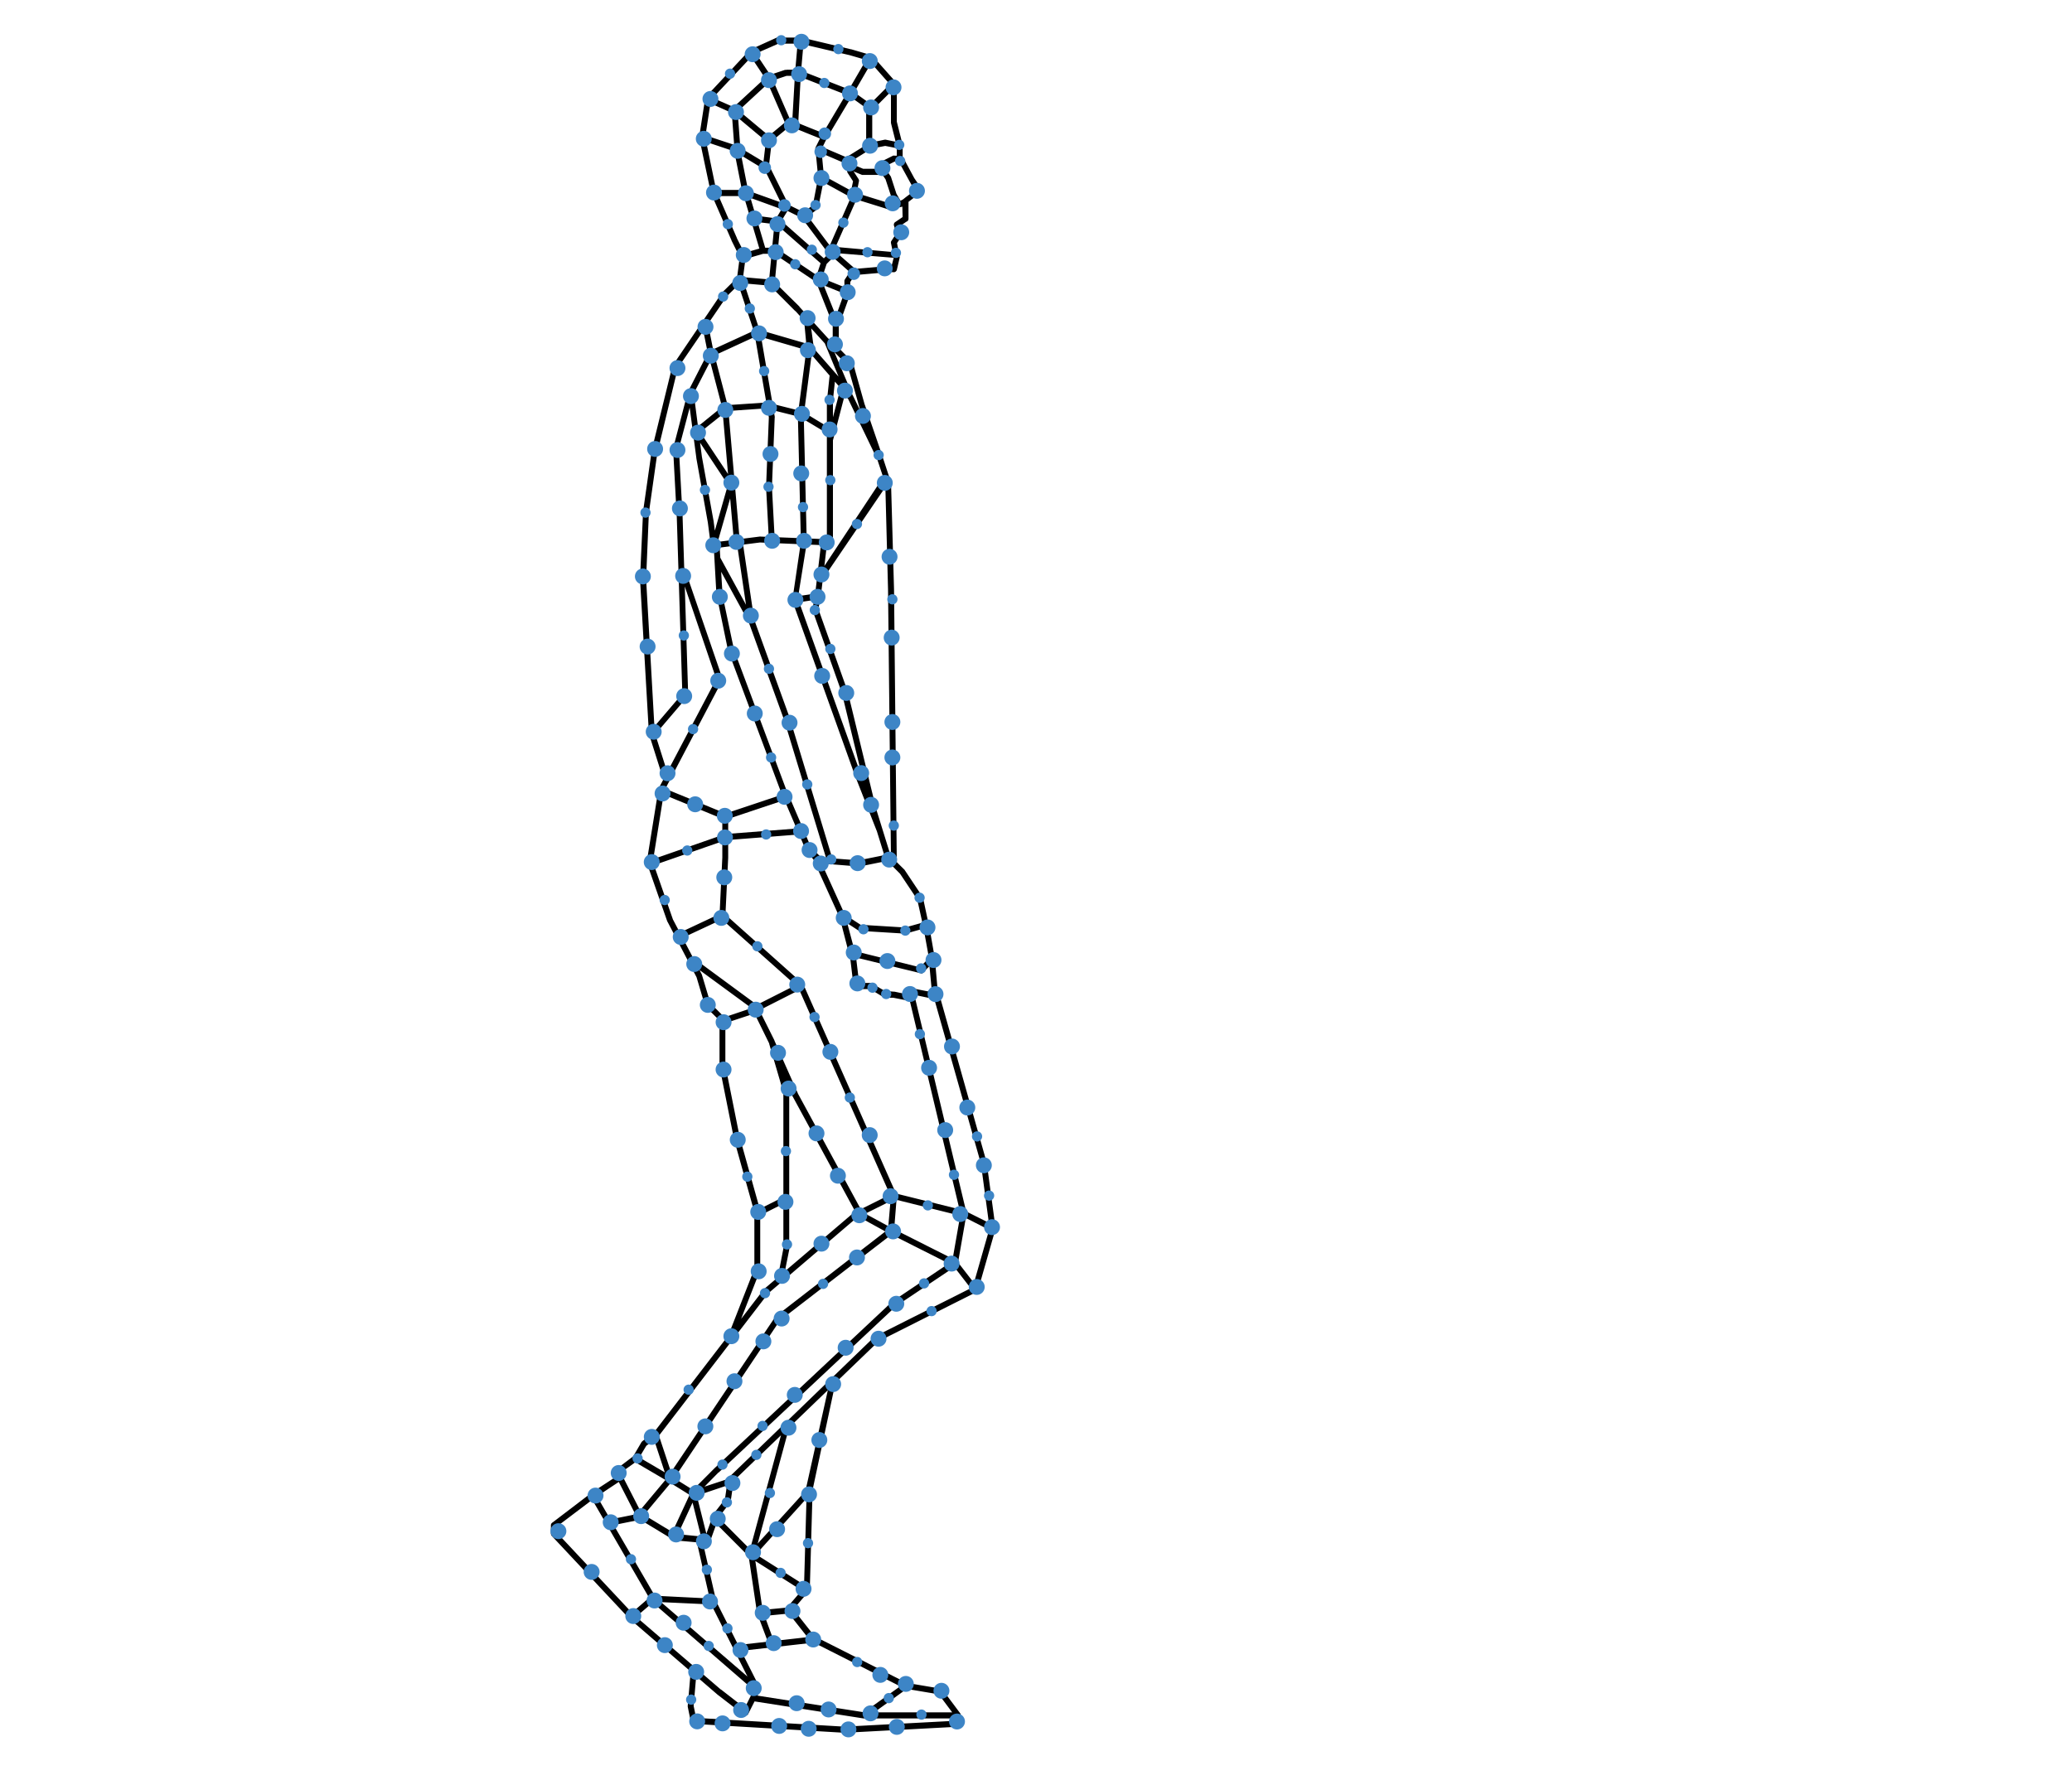 <svg xmlns="http://www.w3.org/2000/svg" width="267" height="230" viewBox="-30 0 600 920" >
	

 
	 <g  transform="scale(5.85) ">
          	 
       <path d="M14.237 40.065l-.061-.538.512-.06-.006.718zm.205-.578l-.266.04a.269.269 0 0 1 .225-.3c.144 0 .267.1.287.24zm.246 0l.328 6.066-.512.04-.328-6.086zm.082 6.086l.246-.02c.02.14-.102.259-.225.279a.285.285 0 0 1-.287-.24zm.246 0l.492 15.663h-.512l-.492-15.663zm.246 15.663h.246c.02.14-.103.26-.246.26a.268.268 0 0 1-.266-.26zm-.266 0v-.459l.464-.147.048.606z

M12.066 64.561l2.947-3.456.371.352-2.947 3.456zM35.744 85.4l1.03-1.014.371.372-1.03 1.035z

M30.148 83.806l6.186 1.531-.22.456-6.14-1.49zM33.137 42.552l-5.821 8.558-.433-.29 6.017-9.084zM16.435 37.887l3.07 4.615-.432.31-3.07-4.635zm2.865 4.78l.206-.165a.286.286 0 0 1-.062.372c-.124.083-.289.062-.371-.062zm.247.062L18 48.13l-.494-.144 1.545-5.401zM27.295 22.926l.783-.766.35.373-.762.765zM39.72 107.19l-6.14-1.531.103-.518 6.162 1.532zm-6.099-1.8l-.04.269a.297.297 0 0 1-.207-.332c.041-.144.185-.227.31-.186zm-.226.124l-8.202-18.521.474-.228 8.202 18.521zM25.44 86.889l-.247.104c-.041-.124 0-.29.144-.352.124-.062.289 0 .33.124zm.103.228l-4.08 2.07-.226-.476 4.08-2.07zM33.498 108.245l5.625 2.835-.226.476-5.626-2.835z

M39.886 106.693l2.555 1.283-.227.497-2.555-1.304zM20.907 137.216l-3.338-3.352.37-.373 3.318 3.332zM22.095 141.991l1.017 2.774-.478.19-1.038-2.752z

M21.587 142.203l-.763-5.132.516-.082.762 5.132zm-.495-5.173l-.268.041c-.02-.165.083-.29.227-.31.144-.02.268.083.289.228zm-.247-.083l3.07-11.32.495.146-3.07 11.319zM34.796 148.805l-3.586 2.586-.288-.455 3.585-2.566z

M39.268 151.433h-8.264v-.538h8.264zm-8.264-.27v.27c-.144 0-.247-.124-.247-.27 0-.144.103-.268.247-.268zm-.041.27l-9.788-1.532.062-.538 9.808 1.532zM14.045 130.118l2.06 1.283-.267.456-2.061-1.283z

M16.744 135.809l-1.03-4.118.494-.124 1.03 4.097zm-.783-4.18l-.247.062a.266.266 0 0 1 .185-.331.248.248 0 0 1 .31.207zm-.082-.27l3.07-1.013.165.497-3.07 1.034zM30.675 106.714l2.823 1.531-.248.476-2.823-1.552zm2.699 1.759l.124-.228c.123.062.164.228.103.352a.254.254 0 0 1-.35.124zm.165.227l-9.994 7.698-.31-.413 9.974-7.72zm-10.093 7.414l.099.284c-.103.104-.268.083-.371-.04-.083-.125-.062-.29.061-.373zm.16.222l-9.479 14.155-.433-.31 9.48-14.134zm-9.685 14.01l.206.145a.242.242 0 0 1-.35.062.27.27 0 0 1-.083-.373zm.186.165l-2.803 3.353-.391-.352 2.802-3.352zm-3.009 3.167l.206.186a.282.282 0 0 1-.37.02c-.104-.103-.125-.268-.021-.372zm.041.269l-2.555.517-.103-.538 2.576-.517zM10.418 142.224l1.793-1.552.33.414-1.793 1.531zm1.958-1.345l-.165-.207a.264.264 0 1 1 .33.414zm.02-.269l5.379.269-.021.517-5.378-.248z


M7.348 131.65l5.337 9.167-.454.269-5.316-9.167zm5.11 9.291l.227-.124c.082.124.04.29-.083.352a.268.268 0 0 1-.37-.083zm.165-.186l9.15 7.884-.351.414-9.129-7.905zM30.448 106.693l3.07-1.531.227.476-3.07 1.531zm3.173-1.303l-.103-.228a.254.254 0 0 1 .35.124c.062.124 0 .29-.123.352zm.268.02l-.247 3.084-.536-.042.268-3.083zM13.942 135.374l1.793-3.87.473.228-1.792 3.87zm2.02-3.745l-.227-.124a.265.265 0 0 1 .35-.124c.123.062.185.227.123.351zm-.186-.186l2.06-2.07.35.373-2.04 2.07zm2.246-1.883l-.186-.187a.26.26 0 0 1 .371 0 .285.285 0 0 1-.02.373zm-.186-.187l15.62-14.65.35.392-15.62 14.652zm15.785-14.464l-.165-.187a.26.26 0 0 1 .371 0c.083.124.083.29-.02.393zm-.123-.228l5.357-3.6.289.455-5.378 3.6zM39 111.308l-.145-.228a.268.268 0 0 1 .371.083.27.27 0 0 1-.082.373zm.206-.166l1.793 2.318-.392.331-1.793-2.318zM10.974 128.297l3.07 1.8-.267.477-3.07-1.8zm2.947 2.049l.124-.248a.298.298 0 0 1 .103.372c-.083.124-.227.166-.371.104zm-.247.083l-1.278-3.87.495-.165 1.277 3.848zM25.811 140.34l-4.863-3.082.268-.456 4.863 3.084zm-4.719-3.31l-.144.228a.27.27 0 0 1-.082-.373c.082-.124.226-.165.35-.083zm-.206-.186l5.131-5.65.371.352-5.11 5.65zM19.773 144.976l6.76-.765.061.538-6.759.765zM21.834 141.893l2.555-.248.042.538-2.556.248z


M16.25 147.273l-.268 3.104-.515-.041.268-3.104zm-.515 3.084l.247.02c0 .145-.124.249-.268.249a.29.29 0 0 1-.247-.29zm.247-.062l.268 1.303-.515.104-.268-1.304zm0 1.345l.268-.042a.274.274 0 0 1-.206.31c-.145.021-.289-.061-.31-.206zm.02-.27l13.292.787-.02.538-13.292-.786zm13.248 1.023l.044-.236c.144 0 .268.124.247.269a.26.26 0 0 1-.268.27zm.023-.236L39 151.64l.02.538-9.726.517zm9.727-.248v-.27c.144 0 .268.104.268.249a.29.29 0 0 1-.248.29zm-.248-.083l.268-.786.495.165-.268.786zm.516-.704l-.248-.082c.041-.145.186-.207.33-.166.124.041.206.207.165.331zm-.206.166l-1.546-2.07.412-.31 1.546 2.07zm-1.115-2.055l-.431-.014c-.082-.125-.062-.29.062-.373a.242.242 0 0 1 .35.062zm-.266.089l-3.07-.517.082-.518 3.07.518zm-3.03-.786l-.04.269c-.145-.021-.227-.166-.207-.31.021-.146.165-.228.289-.208zm-.102.248l-8.181-4.139.226-.476 8.181 4.139zm-8.078-4.387l-.103.248a.256.256 0 0 1-.124-.352.254.254 0 0 1 .35-.124zm-.206.186l-2.04-2.586.412-.352 2.04 2.586zm-1.834-2.752l-.206.166c-.083-.125-.062-.29.04-.373.104-.103.269-.083.372.02zm-.206-.186l1.545-1.8.392.351-1.546 1.8zm1.73-1.635l-.185-.166c.082-.124.247-.124.371-.041.103.103.103.269.02.393zm-.247 0l.248-8.795.515.02-.248 8.775zm.515-8.795h-.267c0-.145.28-.628.425-.628.144.02.11.504.09.649zm-.402.25l2.195-9.872.495.124-2.04 9.56zM8.915 129.66l1.77-1.342.31.435-1.793 1.283zm1.936-1.135l-.165-.207c.123-.083.288-.062.37.062.083.124.063.29-.061.373zm-.227-.124l.762-1.304.454.27-.783 1.303zm.99-1.16l-.228-.144c.083-.124.248-.165.35-.083.124.062.166.228.104.352zm-.166-.227l1.03-.765.31.434-1.03.766zm1.085-.448l-.054-.317c.123-.083.288-.062.37.062.083.103.062.269-.061.372zm-.096-.276l9.727-12.664.412.33-9.726 12.665zm9.933-12.499l-.206-.165c.082-.125.247-.145.37-.042.104.083.124.248.042.373zm-.165-.207l8.181-6.974.33.394-8.181 6.994zm8.346-6.767l-.165-.207c.124-.103.288-.082.37.021.083.124.083.29-.04.373zm-.227.125l-5.626-10.347.454-.27 5.626 10.348zM24.925 96.47l-.227.124a.298.298 0 0 1 .104-.373c.123-.062.288-.02.35.104zm-.227.103l-2.06-4.656.474-.207 2.06 4.635zm-1.813-4.76l-.247.104c-.062-.124 0-.29.123-.352.145-.062.289 0 .35.145zm-.247.125l-1.525-3.104.453-.249 1.546 3.104zM21.34 88.71l-.227.124c-.062-.145-.02-.29.103-.373a.265.265 0 0 1 .35.124zm-.145.206L15.55 84.78l.31-.435 5.625 4.139z


M9.375 129.399l2.069 4.036-.46.26-2.069-4.036zm1.84 4.166l.229-.13c.063.13.02.304-.104.369-.126.086-.293.021-.356-.109zm.125-.239l3.113 1.888-.25.477-3.114-1.887zm2.988 2.127l.125-.239c.126.065.188.239.105.369a.233.233 0 0 1-.356.108zm.02-.282l2.864.282-.042.542-2.863-.26zm2.843.564l.02-.282c.147 0 .251.152.23.303 0 .152-.125.26-.271.24zm-.251-.109l.773-2.148.502.195-.774 2.149zm.98-1.973l-.207-.175a.285.285 0 0 1 .355-.173.315.315 0 0 1 .147.368zm-.165-.262l1.045-1.345.418.347-1.045 1.346zm1.254-1.171l-.21-.174c.084-.13.252-.13.377-.043.104.087.125.282.042.39zm-.272-.044l.272-1.887.522.086-.272 1.888z

M16.724 135.602L18 141.19l-.494.125-1.278-5.588zm1.03 5.65l.247-.063a.266.266 0 0 1-.185.331c-.144.021-.289-.062-.31-.206zm.227-.125l3.853 7.636-.474.228-3.833-7.615zm3.626 7.74l.227-.104c.062.124 0 .29-.123.352a.254.254 0 0 1-.35-.124zm.227.124l-1.03 2.028-.454-.228 1.01-2.028zm-1.235 1.814l.205.214a.254.254 0 0 1-.35.124c-.124-.062-.186-.228-.104-.352zm-.187.317l-2.308-1.78.33-.434 2.287 1.78zm-2.143-1.986l-.165.207c-.103-.083-.123-.249-.04-.373.082-.124.246-.145.37-.062zm-.165.207l-7.686-6.622.33-.393 7.686 6.6zm-7.521-6.809l-.165.187c-.103-.083-.124-.249-.02-.373a.236.236 0 0 1 .35-.02zm-.186.187l-6.903-7.367.371-.373 6.903 7.367zm-6.718-7.553l-.185.186a.289.289 0 0 1 0-.393.282.282 0 0 1 .371.02zm-.267 0v-.766h.515v.766zm.267-.766h-.267c0-.145.123-.27.267-.27.145 0 .248.125.248.27zm-.164-.207l3.338-2.545.31.434-3.34 2.525zm3.482-2.338l-.144-.207a.242.242 0 0 1 .35.062c.103.103.062.269-.04.372zm-.144-.228l2.308-1.51.288.434-2.308 1.531zM38.752 111.266l.763-4.366.515.083-.762 4.366zm1.03-4.324l-.267-.042c.041-.145.165-.248.309-.227.144.02.227.165.206.31zm-.267.062L34.92 87.717l.494-.124 4.616 19.286zM21.484 106.693l2.555-1.283.227.476-2.555 1.283zM18.455 89.724l3.07-1.034.144.517-3.07 1.014z


M23.4 112.59l.495-2.565.515.103-.515 2.566zm.763-2.503l-.268-.062a.273.273 0 0 1 .309-.207.274.274 0 0 1 .206.31zm-.268 0v-4.615h.515v4.615zm0-4.615v-9.229h.515v9.23zm.268-9.229h-.268c0-.145.123-.269.268-.269.144 0 .247.124.247.269zm-.248.083l-1.277-4.367.494-.144 1.278 4.345zM37.475 87.076l4.348 15.416-.495.145-4.368-15.416zm4.1 15.5l.248-.084a.266.266 0 0 1-.186.331c-.144.042-.288-.04-.309-.186zm.248-.042l.762 5.65-.515.082-.762-5.67zm.515 5.69l.247-.04c.02.144-.062.289-.206.31a.276.276 0 0 1-.309-.228zm.247.083l-1.545 5.401-.495-.165 1.546-5.401zm-1.793 5.319l.248.082c-.02.125-.165.207-.31.166a.266.266 0 0 1-.185-.331zm.124.227L32.2 118.24l-.226-.476 8.716-4.387zm-8.82 4.139l.103.248c-.123.062-.267 0-.33-.124-.061-.145-.02-.29.104-.352zm.186.207L19.217 130.78l-.35-.373 13.044-12.602zM19.032 71.97v3.6h-.516v-3.6zm-.248 3.6h.248c0 .145-.103.27-.248.27a.273.273 0 0 1-.268-.27zm.248.02l-.248 5.133-.515-.02.247-5.154zm-.516 5.133h.268c0 .145-.123.269-.268.248-.144 0-.267-.124-.247-.269zm.186-.207l6.903 6.166-.33.394-6.923-6.167z



M14.58 82.275l3.833-1.8.227.475-3.853 1.8zM12.046 75.84l6.656-2.319.165.497-6.656 2.318zm6.738-2.07l-.082-.249c.124-.04.288.021.33.166a.271.271 0 0 1-.165.331zm-.02-.27l6.656-.517.041.538-6.656.518zM13.241 69.403l5.646 2.318-.206.497-5.625-2.318zm5.543 2.566l.103-.248a.296.296 0 0 1 .145.352c-.062.124-.206.207-.35.145zm-.082-.248l5.378-1.8.165.496-5.378 1.8z


M19.052 117.66l2.308-5.897.474.207-2.308 5.898zm2.555-5.793l-.247-.104c.041-.124.206-.207.33-.145.144.062.206.207.144.352zm-.267 0v-5.132h.515v5.132zm.267-5.132h-.267c0-.145.123-.27.267-.27.124 0 .248.125.248.27zm-.267.082l-1.793-6.415.515-.144 1.793 6.415zm-1.525-6.477l-.268.062c-.041-.124.041-.29.185-.33.144-.021.289.04.33.186zm-.268.042l-1.278-6.395.515-.103 1.278 6.394zm-1.075-6.187l-.203-.208c-.02-.144.062-.29.206-.31.144-.041.268.062.31.207zm-.203-.27v-4.097h.515v4.097zm.247-4.097h-.247c0-.145.103-.269.247-.269.145 0 .268.124.268.269zm-.164.186l-1.299-1.283.371-.372 1.278 1.283zm-1.113-1.469l-.186.186c-.103-.083-.103-.269 0-.372a.26.26 0 0 1 .371 0zm-.247.083l-.763-2.566.495-.145.762 2.545zm-.5-2.538l-.263-.028a.271.271 0 0 1 .165-.331.264.264 0 0 1 .33.186zm-.242.034l-2.556-4.884.454-.248 2.555 4.863zm-2.329-5.008l-.227.124c-.082-.124-.02-.29.103-.352.124-.082.289-.02.35.104zm-.247.103l-1.793-5.132.495-.186 1.792 5.132zm-1.546-5.214l-.247.082a.286.286 0 0 1 .165-.351c.124-.042.268.041.33.165zm-.268-.062l1.03-6.395.516.083-1.03 6.415zm1.278-6.353l-.247-.042c.02-.145.165-.248.288-.227.145.02.248.165.227.31zm-.227-.124l5.131-9.747.454.269-5.11 9.726zm5.585-9.478l-.454-.27c.062-.123.227-.165.35-.103.124.063.166.228.104.373zm-.474-.041L14.704 50.2l.407-.345 3.405 9.905zM20.866 54.877l-3.03-5.546.454-.27 3.029 5.547zM24.678 52.931l.762-5.173.516.083-.825 5.132z


M26.883 52.828l-1.917.29-.082-.538 1.937-.29zm-1.958.02l.041.27c-.144.02-.268-.083-.288-.228-.02-.145.062-.29.206-.31zm.247-.103L30.675 68.1l-.495.186-5.502-15.355zm5.255 15.438l.248-.083c.04.145-.021.29-.165.33-.124.063-.289-.02-.33-.144zm.248-.083l1.916 4.904-.474.207-1.937-4.925zM20.31 47.758l1.03 6.953-.516.083-1.03-6.953zm.782 6.994l.248-.041a.258.258 0 0 1-.206.29c-.145.02-.289-.062-.31-.207zm.248-.103l3.07 8.484-.495.187-3.07-8.485z


M27.748 75.901L23.87 63.148l.54-.015 3.833 12.623z


M33.168 75.84l-2.555.516-.103-.538 2.555-.517zm-2.505.225l-.05.291a.274.274 0 1 1-.103-.538zm-.133.291l-3.317-.269.04-.517 3.318.248zM29.335 80.64l.969 3.647-.516.181-.948-3.67z


M30.056 86.124l-.268-1.718.516.083zm0-1.676l-.268-.042a.276.276 0 0 1 .31-.227c.123.02.226.165.206.31zm.248-.042l.247 2.049-.515.083-.248-2.07zM27.316 76.19l2.02 4.45-.475.228-2.02-4.45zm1.792 4.574l.227-.124c.062.145 0 .29-.124.352a.254.254 0 0 1-.35-.124zm.124-.227l1.525.993-.268.455-1.525-.993zm1.38 1.22l.145-.227a.27.27 0 0 1 .082.372c-.082.125-.226.145-.35.083zm.021-.269l4.06.249-.041.538-4.04-.248zm4.04.518l.02-.27c.144 0 .247.125.247.27-.02.165-.144.269-.288.269zm-.063-.27l1.773-.496.123.517-1.772.497z


M26.244 74.598l1.175 1.138-.35.393-1.175-1.159zm.99 1.324l.185-.186a.263.263 0 0 1 0 .372.236.236 0 0 1-.35.02zm.246.103l-.325 1.09-.652-1.463.503.187zM32.609 40.173l.752 2.287-.468.206-.752-2.264zm.528 2.379l.224-.091c.06.137 0 .32-.143.365-.122.069-.284 0-.325-.16zm.244 0l.264 9.376-.528.023-.244-9.376zm0 9.376h.264c0 .16-.122.298-.264.298-.142 0-.244-.115-.264-.275zm.264 0l.244 24.15-.508.023-.264-24.15zm-.054 24.035l.298.116c0 .16-.013.186-.155.186-.514-.036-.136-.248-.143-.302zM29.52 33.976l-1.277 4.904-.495-.144 1.278-4.884z


M14.176 39.527l1.287-4.935.494.13-1.275 4.829zm1.534-4.87l-.247-.065a.236.236 0 0 1 .309-.194c.144.043.226.194.185.324zm-.226-.13l1.788-3.492.453.28-1.789 3.471zm2.014-3.362l-.226-.13c.062-.129.226-.172.35-.107.123.086.164.237.103.388zm-.102-.237l4.09-1.876.185.496-4.07 1.875zm4.193-1.617l-.103-.259c.124-.065.268 0 .33.13.061.15 0 .323-.145.366zm.062-.28l4.584 1.336-.123.539-4.605-1.337zm4.522 1.616l.062-.28a.279.279 0 0 1 .185.345.236.236 0 0 1-.308.194zm.185-.194l2.816 3.212-.37.388-2.816-3.233zm2.631 3.406l.185-.194c.103.108.083.28-.02.388-.103.108-.267.108-.35 0zm.206-.172l.76 1.078-.41.323-.761-1.056zm.555 1.229l.206-.151c.082.108.061.28-.042.388-.123.086-.287.064-.37-.065zm-.226.129l-1.982-4.794.4-.272 2.11 4.975zM25.564 36.252l2.555 1.552-.247.456-2.555-1.532z


M22.432 35.466l3.07.766-.123.517-3.07-.766z


M18.764 35.714l3.668-.248-.041.517-3.586.249z


M16.064 37.825l2.555-2.07.33.435-2.576 2.049zM25.44 47.8l-.268-11.217.516-.02.268 11.236zm0-11.217h-.268c0-.144.124-.269.268-.269.145 0 .248.104.248.249zm-.268-.04l.784-6.002.515.062-.783 6.001zM21.855 29.237l1.277 7.47-.515.083-1.277-7.45zm1.03 7.512l.247-.041a.274.274 0 0 1-.206.31.277.277 0 0 1-.309-.228zm.247 0l-.247 6.187-.515-.02.247-6.188zm-.515 6.167l.268.02c0 .145-.124.249-.268.249-.144 0-.268-.125-.247-.27zm.268-.021l.247 4.635-.515.021-.247-4.615z


M19.547 47.82l-1.03-11.816.515-.062 1.03 11.837zm-.763-11.837l-.268.02c0-.144.103-.289.248-.289a.229.229 0 0 1 .268.228zm-.247.062l-1.278-4.883.495-.145 1.278 4.884z


M15.961 34.39l.763 5.918-.495.062-.766-5.778zm.47 5.758l.293.16c.02.145-.062.29-.206.31-.145 0-.289-.103-.289-.248zm.293.14l1.03 5.67-.515.082-1.01-5.649zm.783 5.711l.247-.041c.02.144-.062.29-.206.31-.144.02-.268-.083-.31-.228zm.247-.02l.268 2.048-.515.062-.268-2.049zm0 1.957l.268.091c0 .145-.083.27-.227.29-.144.02-.268-.083-.288-.228zm-.02-.137l4.08-.517.061.517-4.08.518zm4.043-.248l.037-.269c.144-.02.288.083.288.228.02.145-.082.29-.227.29zm.078-.269l6.161.248-.02.538-6.306-.27zm6.14.517l.021-.269a.29.29 0 0 1 .247.29c-.02.145-.123.248-.267.248zm-.267 0v-8.215h.535V47.8zm0-8.215v-4.387h.535v4.387zm.268-4.387h-.268c0-.145.123-.269.268-.269.144 0 .267.124.267.27zm-.248-.02l.248-2.318.515.062-.248 2.317zM26.223 28.037l.384 2.824-.672-.32-.227-2.442zM17.239 31.141l-.515-2.566.515-.103.515 2.566zM20.31 24.581l1.524 4.615-.474.186-1.545-4.635z


M28.325 30.769l-.783-.518.289-.434.762.517zm-.638-.725l-.145.207c-.103-.083-.144-.227-.062-.352.062-.124.227-.165.35-.082zm-.186.166l-2.555-2.814.37-.352 2.556 2.814zm-2.37-2.98l-.185.166a.263.263 0 0 1 0-.373c.103-.103.268-.083.37.02zm-.185.186L22.638 25.1l.35-.373 2.329 2.297zm-2.123-2.504l-.185.187a.263.263 0 0 1 0-.373.236.236 0 0 1 .35 0zm-.02.27l-2.823-.249.04-.538 2.824.248zM20 24.663l-.02.269a.29.29 0 0 1-.248-.29c.02-.145.145-.269.289-.248zm.186.186l-1.299 1.283-.35-.393 1.278-1.262zm-1.463 1.097l.164.186a.26.26 0 0 1-.37 0 .314.314 0 0 1 .02-.393zm.206.145l-4.37 6.394-.411-.29 4.348-6.415zm-4.575 6.25l.206.144a.242.242 0 0 1-.35.062.244.244 0 0 1-.062-.352zm.247.061l-1.793 7.43-.515-.146 1.814-7.408zm-1.973 7.075l.18.354c-.04.145-.185.228-.309.187a.297.297 0 0 1-.206-.332zm.18.313l-.762 5.38-.515-.083.762-5.36zm-1.03 5.339l.268.041c-.02.145-.165.249-.289.228a.277.277 0 0 1-.226-.31zm.268.02l-.247 5.877-.536-.02.268-5.877zm-.47 5.54l.223.337c-.021.145-.145.27-.289.27a.29.29 0 0 1-.247-.29zm.223.317l.762 13.554-.515.041-.783-13.575zm.494 13.575l.268-.021c0 .166-.103.29-.247.29-.144 0-.268-.104-.268-.249zm.247-.083l1.299 4.097-.495.166-1.298-4.098z


M23.4 22.119l-.268 2.814-.515-.041.268-2.835zM32.488 14.255l1.03-.517.227.476-1.03.517zm1.133-.29l-.103-.227a.254.254 0 0 1 .35.124c.062.124 0 .29-.123.352zm0-.248h.515v.517h-.515zM27.357 15.435l2.802 1.531-.226.476-2.823-1.552z


M29.83 14.42l1.154.477-.206.496-1.154-.476zm1.05.725l.104-.248a.296.296 0 0 1 .144.351c-.062.145-.206.207-.35.145zm0-.27h1.443v.539h-1.442zm1.443.27v-.27c.144 0 .247.125.247.27 0 .145-.103.269-.247.269zm-.165-.207l.289-.228.33.414-.29.228zm.454-.02l-.165-.208c.103-.103.268-.082.37.042.083.103.062.269-.04.372zm-.268 0l.144-.663.37.186v.476z


M30.015 15l.495.766-.412.31-.557-.869zm.289.91l.206-.144c.082.124.061.29-.062.372-.124.083-.289.062-.35-.062zm.247.063l-.247 1.283-.516-.104.268-1.283zm-.495 1.241l.248.042c-.042.145-.165.248-.31.207-.144-.021-.226-.166-.206-.31zm.062-.269l3.338 1.035-.164.517-3.318-1.034zm3.256 1.283l.082-.248a.271.271 0 0 1 .165.331.264.264 0 0 1-.33.186zm-.185-.186l.515-.517.37.393-.515.497zm.473-.207l.042-.31c.103-.104.309-.021.412.082.103.104.062.207-.041.31zm0 0l-.267-.517.474-.228.459.792-.11-.048zm-.04-.62l-.227.103c-.062-.124 0-.29.123-.352a.254.254 0 0 1 .35.124zm-.227.103l-.516-1.573.495-.165.495 1.53zm-.268-1.656l-.248.083c-.061-.145.021-.29.165-.331.124-.041.268.02.33.166zm-.227.145l-.515-.766.433-.31.515.786z


M34.095 13.096l-1.277-.248.103-.538 1.277.269zm-1.148-.495l-.13.247c-.144-.041-.247-.186-.205-.331.02-.145.164-.228.309-.207zm-.026.247l-1.299.248-.082-.517 1.278-.27zm-1.34-.02l.041.268c-.123.021-.268-.062-.288-.207a.25.25 0 0 1 .206-.31zm.144.227l-2.06 1.283-.268-.455 2.06-1.283zm-2.184 1.055l.124.228c-.124.083-.268.041-.35-.083a.27.27 0 0 1 .082-.372zm.247-.062l.248 1.035-.495.124-.268-1.014zM21.38 18.994l2.04.269-.06.517-2.041-.248zm2 .517l.04-.248c.145 0 .248.145.228.29-.021.145-.145.248-.289.227zm.185-.186l4.08 3.6-.33.394-4.1-3.6z


M29.438 25.947l-2.555-1.035.185-.496 2.556 1.034zm-2.473-1.283l-.082.248c-.144-.062-.206-.207-.144-.352.04-.124.206-.206.33-.144zm-.247-.083l.515-1.552.495.166-.515 1.552z



M23.277 21.87l3.833 2.566-.268.456-3.854-2.587zm3.688 2.794l.145-.228a.27.27 0 0 1 .082.373c-.082.124-.247.165-.35.083zm.248-.104l1.545 3.85-.495.206-1.524-3.849zM33.642 22.719l-5.564-.455.041-.539 5.543.497zm-5.543-.725l-.021.27a.257.257 0 0 1-.227-.29c0-.145.145-.27.268-.249zm-.227-.103l2.102-4.8.474.227-2.102 4.78zM27.068 12.848l2.576 1.097-.206.496-2.555-1.096z



M22.102 21.829h1.03v.538h-1.03zm1.03.269v-.269a.26.26 0 0 1 .268.269.273.273 0 0 1-.268.269zm-.247-.041l.247-2.566.516.062-.248 2.566zm.495-2.546l-.248-.02c.021-.145.145-.249.289-.228.144 0 .247.145.227.29zm-.206-.124l.762-1.283.453.27-.783 1.282z


M20.66 16.759l3.585 1.283-.165.517-3.585-1.303zM19.938 12.93l2.556 1.532-.268.476-2.556-1.552z


M29.87 24.085l-2.04-1.8.33-.394 2.061 1.8zm-1.874-1.987l-.165.186c-.103-.083-.124-.248-.02-.372a.236.236 0 0 1 .35-.02zm-.206.145l-2.308-3.084.412-.31 2.308 3.083zm-2.102-3.228l-.206.144c-.083-.103-.062-.269.061-.372a.242.242 0 0 1 .35.062zm-.103.227l-1.546-.765.227-.476 1.545.765zm-1.422-1.014l-.124.249c-.124-.062-.185-.228-.124-.352a.254.254 0 0 1 .35-.124zm-.248.124l-1.772-3.6.454-.249 1.792 3.601zm-1.545-3.724l-.227.124c-.082-.124-.02-.29.103-.352.124-.062.289-.02.35.103zm-.268-.021l.268-2.318.515.062-.268 2.318zm.515-2.297l-.247-.02c0-.146.144-.249.288-.228.124 0 .227.145.227.29zm-.165-.207l1.546-1.283.33.414-1.546 1.283zm1.71-1.076l-.164-.207c.103-.083.268-.062.37.041.083.125.063.29-.04.373zm0-.269h.763v.538h-.762zm.763.269v-.269c.144 0 .268.124.268.269a.273.273 0 0 1-.268.269zm.103-.248l2.555 1.034-.185.497-2.576-1.035zm2.452 1.283l.103-.249c.124.062.207.207.145.352-.062.124-.206.207-.33.145zm.248.124l-.515 1.035-.474-.249.515-1.034zm-.73.81l.215.225c-.062.124-.227.165-.35.103a.256.256 0 0 1-.124-.352zm.235.059l.247 2.587-.515.041-.247-2.566zm0 2.607l.247-.02a.257.257 0 0 1-.226.29.29.29 0 0 1-.289-.249zm.247.062l-.515 2.566-.494-.103.494-2.587zm-.762 2.504l.247.062c-.02.145-.165.228-.309.207-.123-.041-.227-.165-.185-.31zm.144.228l-1.01.766-.309-.435 1.03-.766zM20.824 16.862l1.525 5.153-.494.145-1.525-5.132zm1.278 5.236l.247-.083c.042.145-.02.29-.165.331a.264.264 0 0 1-.33-.186zm.082.248l-1.792.518-.145-.518 1.793-.517z


M17.754 16.738h2.823v.538h-2.823zm2.823.27v-.27c.144 0 .247.124.247.27 0 .144-.103.268-.247.268zm-.268.061l-.762-3.849.515-.124.762 3.87z


M16.992 12l1.01 4.883-.495.124-1.03-4.883zm.762 4.945l.247-.062a.266.266 0 0 1-.185.331c-.144.021-.289-.062-.31-.207zm.247-.103l1.793 4.118-.474.207-1.793-4.118zm1.546 4.221l.247-.103c.041.124 0 .29-.144.352a.236.236 0 0 1-.33-.145zm.226-.124l.784 1.552-.474.228-.763-1.532zm.536 1.656l.248-.104c.061.124 0 .29-.124.352a.254.254 0 0 1-.35-.124zm.268.041l-.268 2.049-.515-.062.268-2.05zM19.712 9.537l3.07 2.566-.33.414-3.07-2.566z


M17.52 8.751L17 12.15l-.523-.083L17 8.689zm-.793 3.357l.272.041a.28.28 0 0 1-.314.231c-.125-.02-.23-.168-.209-.315zm.084-.252l3.112 1.028-.146.524-3.113-1.049zm3.05 1.3l.062-.272c.146.062.23.21.188.356-.063.126-.209.21-.334.168zm-.272.021l-.251-3.398.522-.042.25 3.398zM27.274 11.917l2.288-3.85.453.27-2.308 3.87zM22.864 6.805l1.793 4.118-.474.228-1.792-4.118z


M24.657 11.027l.268-4.635.515.02-.247 4.636zm.515-4.615l-.247-.02c0-.145.124-.27.268-.249.144 0 .247.124.247.27zm.103-.248l4.616 1.8-.185.497-4.616-1.8zm4.513 2.049l.103-.249c.124.042.186.207.145.331-.062.145-.206.207-.33.166zm-.226-.145l1.793-3.084.453.27-1.793 3.083z


M33.807 7.633l-2.04 2.049-.371-.373 2.06-2.069zM31.58 9.496l.186.186a.263.263 0 0 1-.37-.372zm-.144.207L29.644 8.42l.289-.435 1.792 1.283zM25.688 3.598l-.248 2.835-.515-.041.247-2.835zm-.516 2.814l.268.02c-.02.146-.144.25-.288.228a.23.23 0 0 1-.227-.269zm0 .27h-1.01v-.539h1.01z



M21.298 4.446l1.546 2.318-.433.31-1.545-2.317zm1.32 2.484l.226-.166a.27.27 0 0 1-.083.373.242.242 0 0 1-.35-.063zm-.083-.27l1.545-.517.165.518-1.545.517zm1.628-.248c-.237-.529.208-.07.247-.083-.026.571-.244.082-.247.083z



M22.803 7.116l-3.07 2.835-.351-.393 3.07-2.835zm-3.256 2.628l.185.207c-.123.103-.288.083-.37-.02-.104-.104-.104-.29.02-.373zm-.103.248l-2.308-1.034.206-.476 2.308 1.014zM17.239 8.73l-.103.228c-.124-.063-.186-.207-.124-.352.041-.124.206-.186.33-.124zm-.186-.186l3.854-4.118.37.372-3.853 4.097zm4.04-3.932l-.186-.186c.082-.104.247-.104.35-.02a.288.288 0 0 1 .02.392zm-.104-.248l2.288-1.035.226.497-2.308 1.014zm2.39-.787l-.102-.248c.144-.062.288 0 .35.145.062.124 0 .29-.124.352zm0-.269h2.061v.538h-2.06zm2.061.27v-.27c.145 0 .268.124.268.27a.273.273 0 0 1-.268.268zm.062-.27l4.348 1.035-.123.517-4.348-1.014zm4.286 1.304l.062-.27a.266.266 0 0 1 .186.332c-.021.145-.165.228-.31.186zm.083-.27l1.772.518-.124.518-1.792-.518zm1.71.787l.062-.269a.266.266 0 0 1 .185.331c-.04.145-.185.228-.309.187zm.186-.186l2.06 2.318-.391.351-2.04-2.317zm1.854 2.483l.206-.165a.285.285 0 0 1-.02.372c-.103.104-.268.083-.371-.02zm.268 0v3.353h-.515V7.426zm-.268 3.353h.268a.273.273 0 0 1-.268.269c-.123 0-.247-.125-.247-.27zm.268-.062l.515 2.048-.515.124-.515-2.048zm.247 2.11l.268-.062a.297.297 0 0 1-.206.331c-.123.042-.268-.062-.309-.207zm.268 0v1.035h-.515v-1.035zm-.268 1.035h.268a.273.273 0 0 1-.268.269c-.144 0-.247-.124-.247-.269zm.227-.145l1.065 1.979.33.526c.076.085.002.275.124.253l-.198.154-.37-.115-.269-.475-1.115-2.032zm1.065 1.979l.67.983c.082.124-.16.328-.263.411-.131.099-.44-.473-.522-.576zM34.92 17.603v1.68h-.516l-.03-1.242zm-.268 1.68h.268a.273.273 0 0 1-.268.27c-.145 0-.248-.124-.248-.27zm.144.208l-.763.538-.288-.456.762-.517zm-.907.31l.144.228a.268.268 0 0 1-.37-.083c-.062-.124-.042-.29.082-.373zm.247-.083l.248.787-.495.165-.247-.786zm0 .87l.248-.083c.04.144-.02.29-.165.33-.124.042-.268-.02-.33-.165zm.227.144l-.515.787-.433-.29.515-.787zm-.678.546l.163.24c-.082.125-.247.145-.371.063-.103-.083-.144-.249-.062-.352zm.204.034l.247 1.303-.494.104-.268-1.304zm-.016 1.286l.263.017a.25.25 0 0 1-.206.31c-.123.042-.268-.061-.288-.206zm.263.141l-.247 1.056-.515-.145.268-1.035zm-.515.973l.268.083c-.041.124-.185.227-.33.186-.123-.041-.206-.186-.185-.331zm0 .27h-.494v-.539h.494zm-.494-.27v.27a.26.26 0 0 1-.268-.27c0-.145.123-.269.268-.269zm.02.27l-3.07.268-.062-.538 3.112-.269zm-3.09 0l.02.268a.29.29 0 0 1-.289-.248c-.02-.145.103-.27.227-.29zm.205.144l-.515.786-.433-.29.516-.786zm-.72.641l.205.145c-.082.124-.247.166-.35.083a.27.27 0 0 1-.083-.372zm.246 0v1.035h-.515v-1.035zm-.247 1.035h.247c0 .166-.103.27-.247.27a.26.26 0 0 1-.268-.27zm.247.104l-1.03 2.876-.495-.186 1.03-2.877zm-1.277 2.772l.247.104c-.062.124-.206.207-.33.145-.144-.042-.206-.186-.165-.331zm.268 0v2.09h-.536v-2.09zm-.268 2.09h.268a.273.273 0 0 1-.268.27.273.273 0 0 1-.268-.27zm.185-.186l1.278 1.304-.371.393-1.278-1.324zm1.092 1.49l.186-.186a.289.289 0 0 1 0 .393.26.26 0 0 1-.371 0zm.248-.062l1.03 3.663-.495.145-1.03-3.663zm.783 3.725l.247-.062a.266.266 0 0 1-.185.331c-.124.041-.268-.041-.31-.186zm.247-.083l1.525 4.45-.495.165-1.525-4.428zm1.278 4.532l.247-.083c.062.125-.02.29-.144.331a.284.284 0 0 1-.35-.165zm-.133.39l-2.65-5.501.454-.228 2.594 5.328zM31.725 9.268v1.8h-.535v-1.8z



M31.725 10.759v2.11h-.535v-2.044z



M35.872 17.064c-.461.346-.89.68-1.35 1.026l-.447-.172.057-.156c.086-.097.24-.134.343-.22.432-.357.906-.666 1.037-.756.196-.136-.229.053.36.278zm-1.123.447l-.227.579c-.21.136-.528.176-.69.044-.155-.108-.159-.111.05-.247zm-.21.663l-1.157.267-.081-.268 1.137-.368z


M18.27 48.048l.267 4.366-.536.041-.247-4.387zm0 4.387l.267-.021a.29.29 0 0 1-.247.29.29.29 0 0 1-.289-.249zm.246-.062l1.03 4.883-.514.124-1.01-4.904zm.784 4.945l.247-.062c.02.145-.062.29-.206.31-.145.042-.268-.061-.31-.186zm.226-.103l4.616 12.354-.474.186-4.616-12.354zm4.369 12.437l.247-.083c.062.124-.02.29-.144.331a.244.244 0 0 1-.33-.145zm.247-.104l2.308 5.401-.474.207-2.308-5.4zm2.06 5.505l.248-.104c.041.145 0 .29-.144.352a.236.236 0 0 1-.33-.145zm.269-.042c.011.366.23.696.372 1.033l-.887-.93zm3.924 11.217l.568.434-.31.434-.617-.558zm.328.582l.24-.148c.124.103.144.269.062.372-.083.125-.247.145-.371.062zm.096-.19h.762v.539h-.762zm.715.3l.047-.3c.583.038 0 .539 0 .539zm.17-.258l1.3.766-.269.455-1.277-.766zm1.3.766c.123.082.164.227.082.372-.062.124-.227.166-.35.083.073-.16.178-.304.267-.455zm-.223-.104l.84.062v.538h-.762zm.84.331v-.269c.145 0 .268.124.268.27a.273.273 0 0 1-.268.268zm.062-.269l1.278.27-.103.517-1.278-.249zm1.11.581l.168-.312c.144.02.226.166.206.31-.02.145-.165.228-.31.208zm-.059-.25l.515-.517.35.393-.515.517zm.68-.31l-.165-.207c.103-.104.268-.104.35.02a.263.263 0 0 1 0 .373zm.062-.27l1.278.25-.103.537-1.278-.269zm.989.601l.289-.352a.287.287 0 0 1 .206.31.276.276 0 0 1-.31.228zm.062-.27l.515-.516.35.372-.515.517zm.68-.33l-.165-.186c.103-.104.268-.104.35 0a.263.263 0 0 1 0 .372zm-.247.02l-.268-2.814.535-.062.248 2.835zm.015-2.84l-.283.026c0-.145.103-.29.247-.29.144-.02.268.083.289.228zm-.263.047l-.515-2.835.515-.104.495 2.835zm-.268-2.877l-.247.042c-.02-.145.062-.29.206-.31.144-.021.268.082.31.206zm-.247.063l-.515-2.318.515-.124.495 2.317zm-.268-2.38l-.247.062c-.041-.145.062-.29.206-.331a.285.285 0 0 1 .31.207zm-.206.145l-1.545-2.318.432-.29 1.546 2.318zm-1.319-2.463l-.226.145c-.083-.124-.042-.269.082-.352a.242.242 0 0 1 .35.062zm-.185.186l-1.278-1.283.35-.372 1.299 1.283zm-1.092-1.469l-.186.186a.263.263 0 0 1 0-.372c.103-.104.268-.104.35 0zm-.248.083l-1.277-4.118.494-.166 1.278 4.118zm-1.03-4.2l-.247.082c-.062-.145.02-.29.165-.331.123-.042.268.041.33.165zm-.268.061l-2.555-10.533.515-.124 2.555 10.533zM29.273 60.92l-.247.062a.266.266 0 0 1 .185-.33.296.296 0 0 1 .33.206zm-.247.083l-2.555-7.201.494-.166 2.556 7.18zm-2.308-7.284l-.247.083c-.041-.125.02-.29.165-.331.123-.063.267.02.33.165zm-.247-.042l.247-1.552.515.083-.268 1.552zm.494-1.51l-.247-.042c.02-.144.165-.248.288-.207.145.021.248.145.227.29zm-.247-.02l.515-4.367.515.062-.515 4.366z">




       <animate dur="3s" values="#000000; #3f69aa; #f8f9fa; #000000" keyTimes="0; 0.7; 0.9; 1" attributeName="fill" repeatCount="indefinite"/>


	</path>
    
    
    
    
    
    
    <path d="M21.736 4.78a.55.55 0 0 1-.55.55.55.55 0 0 1-.55-.55.55.55 0 0 1 .55-.55.55.55 0 0 1 .55.55zM26.038 3.68a.55.55 0 0 1-.55.55.55.55 0 0 1-.55-.55.55.55 0 0 1 .55-.55.55.55 0 0 1 .55.55zM18.019 8.719a.55.55 0 0 1-.55.55.55.55 0 0 1-.55-.55.55.55 0 0 1 .55-.55.55.55 0 0 1 .55.55zM20.269 9.875a.55.55 0 0 1-.55.55.55.55 0 0 1-.55-.55.55.55 0 0 1 .55-.55.55.55 0 0 1 .55.55zM23.175 7.062a.55.55 0 0 1-.55.55.55.55 0 0 1-.55-.55.55.55 0 0 1 .55-.55.55.55 0 0 1 .55.55zM25.831 6.531a.55.55 0 0 1-.55.55.55.55 0 0 1-.55-.55.55.55 0 0 1 .55-.55.55.55 0 0 1 .55.55zM25.193 11.048a.55.55 0 0 1-.55.55.55.55 0 0 1-.55-.55.55.55 0 0 1 .55-.55.55.55 0 0 1 .55.55zM20.415 13.291a.55.55 0 0 1-.55.55.55.55 0 0 1-.55-.55.55.55 0 0 1 .55-.55.55.55 0 0 1 .55.55zM17.432 12.23a.55.55 0 0 1-.55.55.55.55 0 0 1-.55-.55.55.55 0 0 1 .55-.55.55.55 0 0 1 .55.55zM23.177 12.363a.55.55 0 0 1-.55.55.55.55 0 0 1-.55-.55.55.55 0 0 1 .55-.55.55.55 0 0 1 .55.55zM30.315 8.231a.55.55 0 0 1-.55.55.55.55 0 0 1-.55-.55.55.55 0 0 1 .55-.55.55.55 0 0 1 .55.55zM32.06 5.38a.55.55 0 0 1-.55.55.55.55 0 0 1-.55-.55.55.55 0 0 1 .55-.55.55.55 0 0 1 .55.55zM27.946 11.78a.4.4 0 0 1-.4.4.4.4 0 0 1-.4-.4.4.4 0 0 1 .4-.4.4.4 0 0 1 .4.4zM27.583 13.37a.4.4 0 0 1-.4.4.4.4 0 0 1-.4-.4.4.4 0 0 1 .4-.4.4.4 0 0 1 .4.4zM22.656 14.775a.4.4 0 0 1-.4.4.4.4 0 0 1-.4-.4.4.4 0 0 1 .4-.4.4.4 0 0 1 .4.4zM18.331 16.969a.55.55 0 0 1-.55.55.55.55 0 0 1-.55-.55.55.55 0 0 1 .55-.55.55.55 0 0 1 .55.55zM30.5 24.119a.4.4 0 0 1-.4.4.4.4 0 0 1-.4-.4.4.4 0 0 1 .4-.4.4.4 0 0 1 .4.4zM21.144 17.031a.55.55 0 0 1-.55.55.55.55 0 0 1-.55-.55.55.55 0 0 1 .55-.55.55.55 0 0 1 .55.55zM26.363 18.969a.55.55 0 0 1-.55.55.55.55 0 0 1-.55-.55.55.55 0 0 1 .55-.55.55.55 0 0 1 .55.55zM27.8 15.687a.55.55 0 0 1-.55.55.55.55 0 0 1-.55-.55.55.55 0 0 1 .55-.55.55.55 0 0 1 .55.55zM30.269 14.406a.55.55 0 0 1-.55.55.55.55 0 0 1-.55-.55.55.55 0 0 1 .55-.55.55.55 0 0 1 .55.55zM24.39 18.104a.4.4 0 0 1-.4.4.4.4 0 0 1-.4-.4.4.4 0 0 1 .4-.4.4.4 0 0 1 .4.4zM21.894 19.25a.55.55 0 0 1-.55.55.55.55 0 0 1-.55-.55.55.55 0 0 1 .55-.55.55.55 0 0 1 .55.55zM32.081 12.844a.55.55 0 0 1-.55.55.55.55 0 0 1-.55-.55.55.55 0 0 1 .55-.55.55.55 0 0 1 .55.55zM32.175 9.469a.55.55 0 0 1-.55.55.55.55 0 0 1-.55-.55.55.55 0 0 1 .55-.55.55.55 0 0 1 .55.55zM34.15 7.696a.55.55 0 0 1-.55.55.55.55 0 0 1-.55-.55.55.55 0 0 1 .55-.55.55.55 0 0 1 .55.55zM33.175 14.812a.55.55 0 0 1-.55.55.55.55 0 0 1-.55-.55.55.55 0 0 1 .55-.55.55.55 0 0 1 .55.55zM36.215 16.816a.55.55 0 0 1-.55.55.55.55 0 0 1-.55-.55.55.55 0 0 1 .55-.55.55.55 0 0 1 .55.55zM34.075 17.918a.55.55 0 0 1-.55.55.55.55 0 0 1-.55-.55.55.55 0 0 1 .55-.55.55.55 0 0 1 .55.55zM30.76 17.162a.55.55 0 0 1-.55.55.55.55 0 0 1-.55-.55.55.55 0 0 1 .55-.55.55.55 0 0 1 .55.55zM28.79 22.197a.55.55 0 0 1-.55.55.55.55 0 0 1-.55-.55.55.55 0 0 1 .55-.55.55.55 0 0 1 .55.55zM20.956 22.469a.55.55 0 0 1-.55.55.55.55 0 0 1-.55-.55.55.55 0 0 1 .55-.55.55.55 0 0 1 .55.55zM20.644 24.937a.55.55 0 0 1-.55.55.55.55 0 0 1-.55-.55.55.55 0 0 1 .55-.55.55.55 0 0 1 .55.55zM23.456 25.062a.55.55 0 0 1-.55.55.55.55 0 0 1-.55-.55.55.55 0 0 1 .55-.55.55.55 0 0 1 .55.55zM23.769 22.219a.55.55 0 0 1-.55.55.55.55 0 0 1-.55-.55.55.55 0 0 1 .55-.55.55.55 0 0 1 .55.55zM23.925 19.75a.55.55 0 0 1-.55.55.55.55 0 0 1-.55-.55.55.55 0 0 1 .55-.55.55.55 0 0 1 .55.55zM27.738 24.625a.55.55 0 0 1-.55.55.55.55 0 0 1-.55-.55.55.55 0 0 1 .55-.55.55.55 0 0 1 .55.55zM33.374 23.65a.55.55 0 0 1-.55.55.55.55 0 0 1-.55-.55.55.55 0 0 1 .55-.55.55.55 0 0 1 .55.55zM34.112 22.281a.3.3 0 0 1-.3.3.3.3 0 0 1-.3-.3.3.3 0 0 1 .3-.3.3.3 0 0 1 .3.3zM34.404 12.765a.3.3 0 0 1-.3.3.3.3 0 0 1-.3-.3.3.3 0 0 1 .3-.3.3.3 0 0 1 .3.3zM34.487 14.187a.3.3 0 0 1-.3.3.3.3 0 0 1-.3-.3.3.3 0 0 1 .3-.3.3.3 0 0 1 .3.3zM17.584 28.802a.55.55 0 0 1-.55.55.55.55 0 0 1-.55-.55.55.55 0 0 1 .55-.55.55.55 0 0 1 .55.55zM22.3 29.375a.55.55 0 0 1-.55.55.55.55 0 0 1-.55-.55.55.55 0 0 1 .55-.55.55.55 0 0 1 .55.55zM18.05 31.344a.55.55 0 0 1-.55.55.55.55 0 0 1-.55-.55.55.55 0 0 1 .55-.55.55.55 0 0 1 .55.55zM19.331 36.125a.55.55 0 0 1-.55.55.55.55 0 0 1-.55-.55.55.55 0 0 1 .55-.55.55.55 0 0 1 .55.55zM15.113 32.437a.55.55 0 0 1-.55.55.55.55 0 0 1-.55-.55.55.55 0 0 1 .55-.55.55.55 0 0 1 .55.55zM23.175 35.937a.55.55 0 0 1-.55.55.55.55 0 0 1-.55-.55.55.55 0 0 1 .55-.55.55.55 0 0 1 .55.55zM26.607 30.86a.55.55 0 0 1-.55.55.55.55 0 0 1-.55-.55.55.55 0 0 1 .55-.55.55.55 0 0 1 .55.55zM28.988 30.344a.55.55 0 0 1-.55.55.55.55 0 0 1-.55-.55.55.55 0 0 1 .55-.55.55.55 0 0 1 .55.55zM29.081 28.094a.55.55 0 0 1-.55.55.55.55 0 0 1-.55-.55.55.55 0 0 1 .55-.55.55.55 0 0 1 .55.55zM30.036 32.01a.55.55 0 0 1-.55.55.55.55 0 0 1-.55-.55.55.55 0 0 1 .55-.55.55.55 0 0 1 .55.55zM26.581 28.031a.55.55 0 0 1-.55.55.55.55 0 0 1-.55-.55.55.55 0 0 1 .55-.55.55.55 0 0 1 .55.55zM16.3 34.906a.55.55 0 0 1-.55.55.55.55 0 0 1-.55-.55.55.55 0 0 1 .55-.55.55.55 0 0 1 .55.55zM16.925 38.125a.55.55 0 0 1-.55.55.55.55 0 0 1-.55-.55.55.55 0 0 1 .55-.55.55.55 0 0 1 .55.55zM15.113 39.656a.55.55 0 0 1-.55.55.55.55 0 0 1-.55-.55.55.55 0 0 1 .55-.55.55.55 0 0 1 .55.55zM13.144 39.562a.55.55 0 0 1-.55.55.55.55 0 0 1-.55-.55.55.55 0 0 1 .55-.55.55.55 0 0 1 .55.55zM19.863 42.531a.55.55 0 0 1-.55.55.55.55 0 0 1-.55-.55.55.55 0 0 1 .55-.55.55.55 0 0 1 .55.55zM26.081 36.469a.55.55 0 0 1-.55.55.55.55 0 0 1-.55-.55.55.55 0 0 1 .55-.55.55.55 0 0 1 .55.55zM28.519 37.844a.55.55 0 0 1-.55.55.55.55 0 0 1-.55-.55.55.55 0 0 1 .55-.55.55.55 0 0 1 .55.55zM29.87 34.421a.55.55 0 0 1-.55.55.55.55 0 0 1-.55-.55.55.55 0 0 1 .55-.55.55.55 0 0 1 .55.55zM33.381 42.552a.55.55 0 0 1-.55.55.55.55 0 0 1-.55-.55.55.55 0 0 1 .55-.55.55.55 0 0 1 .55.55zM18.27 48.048a.55.55 0 0 1-.55.55.55.55 0 0 1-.55-.55.55.55 0 0 1 .55-.55.55.55 0 0 1 .55.55zM20.31 47.758a.55.55 0 0 1-.55.55.55.55 0 0 1-.55-.55.55.55 0 0 1 .55-.55.55.55 0 0 1 .55.55zM23.456 47.656a.55.55 0 0 1-.55.55.55.55 0 0 1-.55-.55.55.55 0 0 1 .55-.55.55.55 0 0 1 .55.55zM26.269 47.656a.55.55 0 0 1-.55.55.55.55 0 0 1-.55-.55.55.55 0 0 1 .55-.55.55.55 0 0 1 .55.55zM28.263 47.8a.55.55 0 0 1-.55.55.55.55 0 0 1-.55-.55.55.55 0 0 1 .55-.55.55.55 0 0 1 .55.55zM31.456 36.656a.55.55 0 0 1-.55.55.55.55 0 0 1-.55-.55.55.55 0 0 1 .55-.55.55.55 0 0 1 .55.55zM27.8 50.625a.55.55 0 0 1-.55.55.55.55 0 0 1-.55-.55.55.55 0 0 1 .55-.55.55.55 0 0 1 .55.55zM25.506 52.863a.55.55 0 0 1-.55.55.55.55 0 0 1-.55-.55.55.55 0 0 1 .55-.55.55.55 0 0 1 .55.55zM27.456 52.594a.55.55 0 0 1-.55.55.55.55 0 0 1-.55-.55.55.55 0 0 1 .55-.55.55.55 0 0 1 .55.55zM21.581 54.25a.55.55 0 0 1-.55.55.55.55 0 0 1-.55-.55.55.55 0 0 1 .55-.55.55.55 0 0 1 .55.55zM18.847 52.594a.55.55 0 0 1-.55.55.55.55 0 0 1-.55-.55.55.55 0 0 1 .55-.55.55.55 0 0 1 .55.55zM12.066 50.797a.55.55 0 0 1-.55.55.55.55 0 0 1-.55-.55.55.55 0 0 1 .55-.55.55.55 0 0 1 .55.55zM15.613 50.75a.55.55 0 0 1-.55.55.55.55 0 0 1-.55-.55.55.55 0 0 1 .55-.55.55.55 0 0 1 .55.55zM15.706 61.344a.55.55 0 0 1-.55.55.55.55 0 0 1-.55-.55.55.55 0 0 1 .55-.55.55.55 0 0 1 .55.55zM18.706 59.984a.55.55 0 0 1-.55.55.55.55 0 0 1-.55-.55.55.55 0 0 1 .55-.55.55.55 0 0 1 .55.55zM19.91 57.594a.55.55 0 0 1-.55.55.55.55 0 0 1-.55-.55.55.55 0 0 1 .55-.55.55.55 0 0 1 .55.55zM13.019 64.484a.55.55 0 0 1-.55.55.55.55 0 0 1-.55-.55.55.55 0 0 1 .55-.55.55.55 0 0 1 .55.55zM14.238 68.14a.55.55 0 0 1-.55.55.55.55 0 0 1-.55-.55.55.55 0 0 1 .55-.55.55.55 0 0 1 .55.55zM13.8 69.922a.55.55 0 0 1-.55.55.55.55 0 0 1-.55-.55.55.55 0 0 1 .55-.55.55.55 0 0 1 .55.55zM19.284 71.89a.55.55 0 0 1-.55.55.55.55 0 0 1-.55-.55.55.55 0 0 1 .55-.55.55.55 0 0 1 .55.55zM24.55 70.219a.55.55 0 0 1-.55.55.55.55 0 0 1-.55-.55.55.55 0 0 1 .55-.55.55.55 0 0 1 .55.55zM19.3 73.797a.55.55 0 0 1-.55.55.55.55 0 0 1-.55-.55.55.55 0 0 1 .55-.55.55.55 0 0 1 .55.55zM12.847 75.969a.55.55 0 0 1-.55.55.55.55 0 0 1-.55-.55.55.55 0 0 1 .55-.55.55.55 0 0 1 .55.55zM26.753 74.906a.55.55 0 0 1-.55.55.55.55 0 0 1-.55-.55.55.55 0 0 1 .55-.55.55.55 0 0 1 .55.55zM26.003 73.234a.55.55 0 0 1-.55.55.55.55 0 0 1-.55-.55.55.55 0 0 1 .55-.55.55.55 0 0 1 .55.55zM28.41 75.734a.3.3 0 0 1-.3.3.3.3 0 0 1-.3-.3.3.3 0 0 1 .3-.3.3.3 0 0 1 .3.3zM30.988 76.063a.55.55 0 0 1-.55.55.55.55 0 0 1-.55-.55.55.55 0 0 1 .55-.55.55.55 0 0 1 .55.55zM27.738 76.094a.55.55 0 0 1-.55.55.55.55 0 0 1-.55-.55.55.55 0 0 1 .55-.55.55.55 0 0 1 .55.55zM33.769 75.75a.55.55 0 0 1-.55.55.55.55 0 0 1-.55-.55.55.55 0 0 1 .55-.55.55.55 0 0 1 .55.55zM32.175 70.922a.55.55 0 0 1-.55.55.55.55 0 0 1-.55-.55.55.55 0 0 1 .55-.55.55.55 0 0 1 .55.55zM29.986 61.065a.55.55 0 0 1-.55.55.55.55 0 0 1-.55-.55.55.55 0 0 1 .55-.55.55.55 0 0 1 .55.55zM33.8 49.062a.55.55 0 0 1-.55.55.55.55 0 0 1-.55-.55.55.55 0 0 1 .55-.55.55.55 0 0 1 .55.55zM33.987 56.187a.55.55 0 0 1-.55.55.55.55 0 0 1-.55-.55.55.55 0 0 1 .55-.55.55.55 0 0 1 .55.55zM26.965 53.76a.3.3 0 0 1-.3.3.3.3 0 0 1-.3-.3.3.3 0 0 1 .3-.3.3.3 0 0 1 .3.3zM24.988 63.687a.55.55 0 0 1-.55.55.55.55 0 0 1-.55-.55.55.55 0 0 1 .55-.55.55.55 0 0 1 .55.55zM27.863 59.562a.55.55 0 0 1-.55.55.55.55 0 0 1-.55-.55.55.55 0 0 1 .55-.55.55.55 0 0 1 .55.55zM30.113 25.75a.55.55 0 0 1-.55.55.55.55 0 0 1-.55-.55.55.55 0 0 1 .55-.55.55.55 0 0 1 .55.55zM34.831 20.469a.55.55 0 0 1-.55.55.55.55 0 0 1-.55-.55.55.55 0 0 1 .55-.55.55.55 0 0 1 .55.55zM28.263 35.238a.3.3 0 0 1-.3.3.3.3 0 0 1-.3-.3.3.3 0 0 1 .3-.3.3.3 0 0 1 .3.3zM32.59 40.101a.3.3 0 0 1-.3.3.3.3 0 0 1-.3-.3.3.3 0 0 1 .3-.3.3.3 0 0 1 .3.3zM22.885 42.895a.3.3 0 0 1-.3.3.3.3 0 0 1-.3-.3.3.3 0 0 1 .3-.3.3.3 0 0 1 .3.3zM26.019 41.719a.55.55 0 0 1-.55.55.55.55 0 0 1-.55-.55.55.55 0 0 1 .55-.55.55.55 0 0 1 .55.55zM28.331 42.312a.3.3 0 0 1-.3.3.3.3 0 0 1-.3-.3.3.3 0 0 1 .3-.3.3.3 0 0 1 .3.3zM24.006 3.544a.3.3 0 0 1-.3.3.3.3 0 0 1-.3-.3.3.3 0 0 1 .3-.3.3.3 0 0 1 .3.3zM29.041 4.327a.3.3 0 0 1-.3.3.3.3 0 0 1-.3-.3.3.3 0 0 1 .3-.3.3.3 0 0 1 .3.3zM26.7 22.005a.3.3 0 0 1-.3.3.3.3 0 0 1-.3-.3.3.3 0 0 1 .3-.3.3.3 0 0 1 .3.3zM25.24 23.286a.3.3 0 0 1-.3.3.3.3 0 0 1-.3-.3.3.3 0 0 1 .3-.3.3.3 0 0 1 .3.3zM31.605 22.226a.3.3 0 0 1-.3.3.3.3 0 0 1-.3-.3.3.3 0 0 1 .3-.3.3.3 0 0 1 .3.3zM22.925 58.937a.3.3 0 0 1-.3.3.3.3 0 0 1-.3-.3.3.3 0 0 1 .3-.3.3.3 0 0 1 .3.3zM12.046 45.171a.3.3 0 0 1-.3.3.3.3 0 0 1-.3-.3.3.3 0 0 1 .3-.3.3.3 0 0 1 .3.3zM12.482 56.977a.55.55 0 0 1-.55.55.55.55 0 0 1-.55-.55.55.55 0 0 1 .55-.55.55.55 0 0 1 .55.55zM28.334 57.183a.3.3 0 0 1-.3.3.3.3 0 0 1-.3-.3.3.3 0 0 1 .3-.3.3.3 0 0 1 .3.3zM17.286 43.174a.3.3 0 0 1-.3.3.3.3 0 0 1-.3-.3.3.3 0 0 1 .3-.3.3.3 0 0 1 .3.3zM23.31 40.007a.55.55 0 0 1-.55.55.55.55 0 0 1-.55-.55.55.55 0 0 1 .55-.55.55.55 0 0 1 .55.55zM30.677 46.179a.3.3 0 0 1-.3.3.3.3 0 0 1-.3-.3.3.3 0 0 1 .3-.3.3.3 0 0 1 .3.3zM22.5 32.7a.3.3 0 0 1-.3.3.3.3 0 0 1-.3-.3.3.3 0 0 1 .3-.3.3.3 0 0 1 .3.3zM29.483 19.618a.3.3 0 0 1-.3.3.3.3 0 0 1-.3-.3.3.3 0 0 1 .3-.3.3.3 0 0 1 .3.3zM19.495 6.492a.3.3 0 0 1-.3.3.3.3 0 0 1-.3-.3.3.3 0 0 1 .3-.3.3.3 0 0 1 .3.3zM27.8 7.312a.3.3 0 0 1-.3.3.3.3 0 0 1-.3-.3.3.3 0 0 1 .3-.3.3.3 0 0 1 .3.3zM21.238 27.187a.3.3 0 0 1-.3.3.3.3 0 0 1-.3-.3.3.3 0 0 1 .3-.3.3.3 0 0 1 .3.3zM18.887 26.133a.3.3 0 0 1-.3.3.3.3 0 0 1-.3-.3.3.3 0 0 1 .3-.3.3.3 0 0 1 .3.3zM19.3 19.75a.3.3 0 0 1-.3.3.3.3 0 0 1-.3-.3.3.3 0 0 1 .3-.3.3.3 0 0 1 .3.3zM33.8 52.812a.3.3 0 0 1-.3.3.3.3 0 0 1-.3-.3.3.3 0 0 1 .3-.3.3.3 0 0 1 .3.3zM15.329 44.803a.55.55 0 0 1-.55.55.55.55 0 0 1-.55-.55.55.55 0 0 1 .55-.55.55.55 0 0 1 .55.55zM27.03 18.071a.3.3 0 0 1-.3.3.3.3 0 0 1-.3-.3.3.3 0 0 1 .3-.3.3.3 0 0 1 .3.3zM34.05 63.625a.55.55 0 0 1-.55.55.55.55 0 0 1-.55-.55.55.55 0 0 1 .55-.55.55.55 0 0 1 .55.55zM34.05 66.75a.55.55 0 0 1-.55.55.55.55 0 0 1-.55-.55.55.55 0 0 1 .55-.55.55.55 0 0 1 .55.55zM33.925 72.75a.3.3 0 0 1-.3.3.3.3 0 0 1-.3-.3.3.3 0 0 1 .3-.3.3.3 0 0 1 .3.3zM16.238 64.25a.3.3 0 0 1-.3.3.3.3 0 0 1-.3-.3.3.3 0 0 1 .3-.3.3.3 0 0 1 .3.3zM15.425 56a.3.3 0 0 1-.3.3.3.3 0 0 1-.3-.3.3.3 0 0 1 .3-.3.3.3 0 0 1 .3.3zM25.925 44.687a.3.3 0 0 1-.3.3.3.3 0 0 1-.3-.3.3.3 0 0 1 .3-.3.3.3 0 0 1 .3.3zM26.3 69.125a.3.3 0 0 1-.3.3.3.3 0 0 1-.3-.3.3.3 0 0 1 .3-.3.3.3 0 0 1 .3.3zM21.925 62.875a.55.55 0 0 1-.55.55.55.55 0 0 1-.55-.55.55.55 0 0 1 .55-.55.55.55 0 0 1 .55.55zM23.113 66.75a.3.3 0 0 1-.3.3.3.3 0 0 1-.3-.3.3.3 0 0 1 .3-.3.3.3 0 0 1 .3.3zM31.3 68.125a.55.55 0 0 1-.55.55.55.55 0 0 1-.55-.55.55.55 0 0 1 .55-.55.55.55 0 0 1 .55.55zM16.675 70.875a.55.55 0 0 1-.55.55.55.55 0 0 1-.55-.55.55.55 0 0 1 .55-.55.55.55 0 0 1 .55.55zM15.727 74.948a.3.3 0 0 1-.3.3.3.3 0 0 1-.3-.3.3.3 0 0 1 .3-.3.3.3 0 0 1 .3.3zM22.677 73.535a.3.3 0 0 1-.3.3.3.3 0 0 1-.3-.3.3.3 0 0 1 .3-.3.3.3 0 0 1 .3.3zM15.4 82.566a.55.55 0 0 1-.55.55.55.55 0 0 1-.55-.55.55.55 0 0 1 .55-.55.55.55 0 0 1 .55.55zM18.979 80.886a.55.55 0 0 1-.55.55.55.55 0 0 1-.55-.55.55.55 0 0 1 .55-.55.55.55 0 0 1 .55.55zM19.238 77.313a.55.55 0 0 1-.55.55.55.55 0 0 1-.55-.55.55.55 0 0 1 .55-.55.55.55 0 0 1 .55.55zM13.738 79.313a.3.3 0 0 1-.3.3.3.3 0 0 1-.3-.3.3.3 0 0 1 .3-.3.3.3 0 0 1 .3.3zM25.667 86.765a.55.55 0 0 1-.55.55.55.55 0 0 1-.55-.55.55.55 0 0 1 .55-.55.55.55 0 0 1 .55.55zM22.006 88.974a.55.55 0 0 1-.55.55.55.55 0 0 1-.55-.55.55.55 0 0 1 .55-.55.55.55 0 0 1 .55.55zM17.786 88.554a.55.55 0 0 1-.55.55.55.55 0 0 1-.55-.55.55.55 0 0 1 .55-.55.55.55 0 0 1 .55.55zM19.178 90.079a.55.55 0 0 1-.55.55.55.55 0 0 1-.55-.55.55.55 0 0 1 .55-.55.55.55 0 0 1 .55.55zM16.592 84.952a.55.55 0 0 1-.55.55.55.55 0 0 1-.55-.55.55.55 0 0 1 .55-.55.55.55 0 0 1 .55.55zM21.904 83.39a.3.3 0 0 1-.3.3.3.3 0 0 1-.3-.3.3.3 0 0 1 .3-.3.3.3 0 0 1 .3.3zM29.762 80.886a.55.55 0 0 1-.55.55.55.55 0 0 1-.55-.55.55.55 0 0 1 .55-.55.55.55 0 0 1 .55.55zM37.673 84.599a.55.55 0 0 1-.55.55.55.55 0 0 1-.55-.55.55.55 0 0 1 .55-.55.55.55 0 0 1 .55.55zM30.963 86.662a.55.55 0 0 1-.55.55.55.55 0 0 1-.55-.55.55.55 0 0 1 .55-.55.55.55 0 0 1 .55.55zM35.6 87.593a.55.55 0 0 1-.55.55.55.55 0 0 1-.55-.55.55.55 0 0 1 .55-.55.55.55 0 0 1 .55.55zM37.85 87.604a.55.55 0 0 1-.55.55.55.55 0 0 1-.55-.55.55.55 0 0 1 .55-.55.55.55 0 0 1 .55.55zM30.646 83.936a.55.55 0 0 1-.55.55.55.55 0 0 1-.55-.55.55.55 0 0 1 .55-.55.55.55 0 0 1 .55.55zM31.251 81.888a.3.3 0 0 1-.3.3.3.3 0 0 1-.3-.3.3.3 0 0 1 .3-.3.3.3 0 0 1 .3.3zM37.143 81.726a.55.55 0 0 1-.55.55.55.55 0 0 1-.55-.55.55.55 0 0 1 .55-.55.55.55 0 0 1 .55.55zM36.197 79.109a.3.3 0 0 1-.3.3.3.3 0 0 1-.3-.3.3.3 0 0 1 .3-.3.3.3 0 0 1 .3.3zM34.94 82.006a.3.3 0 0 1-.3.3.3.3 0 0 1-.3-.3.3.3 0 0 1 .3-.3.3.3 0 0 1 .3.3zM36.334 85.337a.3.3 0 0 1-.3.3.3.3 0 0 1-.3-.3.3.3 0 0 1 .3-.3.3.3 0 0 1 .3.3zM33.254 87.596a.3.3 0 0 1-.3.3.3.3 0 0 1-.3-.3.3.3 0 0 1 .3-.3.3.3 0 0 1 .3.3zM32.047 87.036a.3.3 0 0 1-.3.3.3.3 0 0 1-.3-.3.3.3 0 0 1 .3-.3.3.3 0 0 1 .3.3zM33.612 84.688a.55.55 0 0 1-.55.55.55.55 0 0 1-.55-.55.55.55 0 0 1 .55-.55.55.55 0 0 1 .55.55zM23.973 92.775a.55.55 0 0 1-.55.55.55.55 0 0 1-.55-.55.55.55 0 0 1 .55-.55.55.55 0 0 1 .55.55zM24.907 95.925a.55.55 0 0 1-.55.55.55.55 0 0 1-.55-.55.55.55 0 0 1 .55-.55.55.55 0 0 1 .55.55zM42.11 102.688a.55.55 0 0 1-.55.55.55.55 0 0 1-.55-.55.55.55 0 0 1 .55-.55.55.55 0 0 1 .55.55zM40.652 97.597a.55.55 0 0 1-.55.55.55.55 0 0 1-.55-.55.55.55 0 0 1 .55-.55.55.55 0 0 1 .55.55zM39.227 103.524a.3.3 0 0 1-.3.3.3.3 0 0 1-.3-.3.3.3 0 0 1 .3-.3.3.3 0 0 1 .3.3zM42.828 108.139a.55.55 0 0 1-.55.55.55.55 0 0 1-.55-.55.55.55 0 0 1 .55-.55.55.55 0 0 1 .55.55zM40.03 106.983a.55.55 0 0 1-.55.55.55.55 0 0 1-.55-.55.55.55 0 0 1 .55-.55.55.55 0 0 1 .55.55zM41.481 113.408a.55.55 0 0 1-.55.55.55.55 0 0 1-.55-.55.55.55 0 0 1 .55-.55.55.55 0 0 1 .55.55zM32.83 117.97a.55.55 0 0 1-.55.55.55.55 0 0 1-.55-.55.55.55 0 0 1 .55-.55.55.55 0 0 1 .55.55zM41.26 100.144a.3.3 0 0 1-.3.3.3.3 0 0 1-.3-.3.3.3 0 0 1 .3-.3.3.3 0 0 1 .3.3zM34.395 114.89a.55.55 0 0 1-.55.55.55.55 0 0 1-.55-.55.55.55 0 0 1 .55-.55.55.55 0 0 1 .55.55zM39.268 111.35a.55.55 0 0 1-.55.55.55.55 0 0 1-.55-.55.55.55 0 0 1 .55-.55.55.55 0 0 1 .55.55zM31.139 107.09a.55.55 0 0 1-.55.55.55.55 0 0 1-.55-.55.55.55 0 0 1 .55-.55.55.55 0 0 1 .55.55zM34.112 108.513a.55.55 0 0 1-.55.55.55.55 0 0 1-.55-.55.55.55 0 0 1 .55-.55.55.55 0 0 1 .55.55zM24.516 109.662a.3.3 0 0 1-.3.3.3.3 0 0 1-.3-.3.3.3 0 0 1 .3-.3.3.3 0 0 1 .3.3zM33.89 105.41a.55.55 0 0 1-.55.55.55.55 0 0 1-.55-.55.55.55 0 0 1 .55-.55.55.55 0 0 1 .55.55zM24.326 112.434a.55.55 0 0 1-.55.55.55.55 0 0 1-.55-.55.55.55 0 0 1 .55-.55.55.55 0 0 1 .55.55zM37.283 94.096a.55.55 0 0 1-.55.55.55.55 0 0 1-.55-.55.55.55 0 0 1 .55-.55.55.55 0 0 1 .55.55zM28.587 92.691a.55.55 0 0 1-.55.55.55.55 0 0 1-.55-.55.55.55 0 0 1 .55-.55.55.55 0 0 1 .55.55zM36.222 91.128a.3.3 0 0 1-.3.3.3.3 0 0 1-.3-.3.3.3 0 0 1 .3-.3.3.3 0 0 1 .3.3zM38.703 99.585a.55.55 0 0 1-.55.55.55.55 0 0 1-.55-.55.55.55 0 0 1 .55-.55.55.55 0 0 1 .55.55zM32.053 100.027a.55.55 0 0 1-.55.55.55.55 0 0 1-.55-.55.55.55 0 0 1 .55-.55.55.55 0 0 1 .55.55zM22.23 106.798a.55.55 0 0 1-.55.55.55.55 0 0 1-.55-.55.55.55 0 0 1 .55-.55.55.55 0 0 1 .55.55zM29.25 103.607a.55.55 0 0 1-.55.55.55.55 0 0 1-.55-.55.55.55 0 0 1 .55-.55.55.55 0 0 1 .55.55zM42.321 105.359a.3.3 0 0 1-.3.3.3.3 0 0 1-.3-.3.3.3 0 0 1 .3-.3.3.3 0 0 1 .3.3zM39.3 92.218a.55.55 0 0 1-.55.55.55.55 0 0 1-.55-.55.55.55 0 0 1 .55-.55.55.55 0 0 1 .55.55zM24.629 105.91a.55.55 0 0 1-.55.55.55.55 0 0 1-.55-.55.55.55 0 0 1 .55-.55.55.55 0 0 1 .55.55zM30.05 96.719a.3.3 0 0 1-.3.3.3.3 0 0 1-.3-.3.3.3 0 0 1 .3-.3.3.3 0 0 1 .3.3zM19.175 94.25a.55.55 0 0 1-.55.55.55.55 0 0 1-.55-.55.55.55 0 0 1 .55-.55.55.55 0 0 1 .55.55zM21.019 103.688a.3.3 0 0 1-.3.3.3.3 0 0 1-.3-.3.3.3 0 0 1 .3-.3.3.3 0 0 1 .3.3zM27.363 99.875a.55.55 0 0 1-.55.55.55.55 0 0 1-.55-.55.55.55 0 0 1 .55-.55.55.55 0 0 1 .55.55zM20.425 100.438a.55.55 0 0 1-.55.55.55.55 0 0 1-.55-.55.55.55 0 0 1 .55-.55.55.55 0 0 1 .55.55zM24.42 101.437a.3.3 0 0 1-.3.3.3.3 0 0 1-.3-.3.3.3 0 0 1 .3-.3.3.3 0 0 1 .3.3zM22.269 112.031a.55.55 0 0 1-.55.55.55.55 0 0 1-.55-.55.55.55 0 0 1 .55-.55.55.55 0 0 1 .55.55zM22.576 113.957a.3.3 0 0 1-.3.3.3.3 0 0 1-.3-.3.3.3 0 0 1 .3-.3.3.3 0 0 1 .3.3zM19.863 117.75a.55.55 0 0 1-.55.55.55.55 0 0 1-.55-.55.55.55 0 0 1 .55-.55.55.55 0 0 1 .55.55zM27.8 109.594a.55.55 0 0 1-.55.55.55.55 0 0 1-.55-.55.55.55 0 0 1 .55-.55.55.55 0 0 1 .55.55zM12.85 126.621a.55.55 0 0 1-.55.55.55.55 0 0 1-.55-.55.55.55 0 0 1 .55-.55.55.55 0 0 1 .55.55zM9.936 129.802a.55.55 0 0 1-.55.55.55.55 0 0 1-.55-.55.55.55 0 0 1 .55-.55.55.55 0 0 1 .55.55zM11.35 128.516a.3.3 0 0 1-.3.3.3.3 0 0 1-.3-.3.3.3 0 0 1 .3-.3.3.3 0 0 1 .3.3zM16.806 131.55a.55.55 0 0 1-.55.55.55.55 0 0 1-.55-.55.55.55 0 0 1 .55-.55.55.55 0 0 1 .55.55zM14.685 130.124a.55.55 0 0 1-.55.55.55.55 0 0 1-.55-.55.55.55 0 0 1 .55-.55.55.55 0 0 1 .55.55zM24.894 125.813a.55.55 0 0 1-.55.55.55.55 0 0 1-.55-.55.55.55 0 0 1 .55-.55.55.55 0 0 1 .55.55zM28.831 121.969a.55.55 0 0 1-.55.55.55.55 0 0 1-.55-.55.55.55 0 0 1 .55-.55.55.55 0 0 1 .55.55zM18.831 129.063a.3.3 0 0 1-.3.3.3.3 0 0 1-.3-.3.3.3 0 0 1 .3-.3.3.3 0 0 1 .3.3zM26.706 131.688a.55.55 0 0 1-.55.55.55.55 0 0 1-.55-.55.55.55 0 0 1 .55-.55.55.55 0 0 1 .55.55zM19.956 130.688a.55.55 0 0 1-.55.55.55.55 0 0 1-.55-.55.55.55 0 0 1 .55-.55.55.55 0 0 1 .55.55zM21.77 136.787a.55.55 0 0 1-.55.55.55.55 0 0 1-.55-.55.55.55 0 0 1 .55-.55.55.55 0 0 1 .55.55zM17.441 135.822a.55.55 0 0 1-.55.55.55.55 0 0 1-.55-.55.55.55 0 0 1 .55-.55.55.55 0 0 1 .55.55zM21.815 128.207a.3.3 0 0 1-.3.3.3.3 0 0 1-.3-.3.3.3 0 0 1 .3-.3.3.3 0 0 1 .3.3zM14.994 135.219a.55.55 0 0 1-.55.55.55.55 0 0 1-.55-.55.55.55 0 0 1 .55-.55.55.55 0 0 1 .55.55zM18.662 133.836a.55.55 0 0 1-.55.55.55.55 0 0 1-.55-.55.55.55 0 0 1 .55-.55.55.55 0 0 1 .55.55zM11.915 133.605a.55.55 0 0 1-.55.55.55.55 0 0 1-.55-.55.55.55 0 0 1 .55-.55.55.55 0 0 1 .55.55zM9.23 134.145a.55.55 0 0 1-.55.55.55.55 0 0 1-.55-.55.55.55 0 0 1 .55-.55.55.55 0 0 1 .55.55zM23.008 131.566a.3.3 0 0 1-.3.3.3.3 0 0 1-.3-.3.3.3 0 0 1 .3-.3.3.3 0 0 1 .3.3zM17.98 141.127a.55.55 0 0 1-.55.55.55.55 0 0 1-.55-.55.55.55 0 0 1 .55-.55.55.55 0 0 1 .55.55zM26.223 140.01a.55.55 0 0 1-.55.55.55.55 0 0 1-.55-.55.55.55 0 0 1 .55-.55.55.55 0 0 1 .55.55zM17.572 125.694a.55.55 0 0 1-.55.55.55.55 0 0 1-.55-.55.55.55 0 0 1 .55-.55.55.55 0 0 1 .55.55zM25.45 122.92a.55.55 0 0 1-.55.55.55.55 0 0 1-.55-.55.55.55 0 0 1 .55-.55.55.55 0 0 1 .55.55zM15.849 122.462a.3.3 0 0 1-.3.3.3.3 0 0 1-.3-.3.3.3 0 0 1 .3-.3.3.3 0 0 1 .3.3zM22.684 118.204a.55.55 0 0 1-.55.55.55.55 0 0 1-.55-.55.55.55 0 0 1 .55-.55.55.55 0 0 1 .55.55zM29.932 118.766a.55.55 0 0 1-.55.55.55.55 0 0 1-.55-.55.55.55 0 0 1 .55-.55.55.55 0 0 1 .55.55zM24.29 116.193a.55.55 0 0 1-.55.55.55.55 0 0 1-.55-.55.55.55 0 0 1 .55-.55.55.55 0 0 1 .55.55zM30.93 110.81a.55.55 0 0 1-.55.55.55.55 0 0 1-.55-.55.55.55 0 0 1 .55-.55.55.55 0 0 1 .55.55zM26.942 89.625a.3.3 0 0 1-.3.3.3.3 0 0 1-.3-.3.3.3 0 0 1 .3-.3.3.3 0 0 1 .3.3zM37.254 115.537a.3.3 0 0 1-.3.3.3.3 0 0 1-.3-.3.3.3 0 0 1 .3-.3.3.3 0 0 1 .3.3zM36.591 113.094a.3.3 0 0 1-.3.3.3.3 0 0 1-.3-.3.3.3 0 0 1 .3-.3.3.3 0 0 1 .3.3zM20.136 121.717a.55.55 0 0 1-.55.55.55.55 0 0 1-.55-.55.55.55 0 0 1 .55-.55.55.55 0 0 1 .55.55zM27.615 126.897a.55.55 0 0 1-.55.55.55.55 0 0 1-.55-.55.55.55 0 0 1 .55-.55.55.55 0 0 1 .55.55zM27.693 113.137a.3.3 0 0 1-.3.3.3.3 0 0 1-.3-.3.3.3 0 0 1 .3-.3.3.3 0 0 1 .3.3zM22.625 142.124a.55.55 0 0 1-.55.55.55.55 0 0 1-.55-.55.55.55 0 0 1 .55-.55.55.55 0 0 1 .55.55zM25.247 141.968a.55.55 0 0 1-.55.55.55.55 0 0 1-.55-.55.55.55 0 0 1 .55-.55.55.55 0 0 1 .55.55zM27.074 144.477a.55.55 0 0 1-.55.55.55.55 0 0 1-.55-.55.55.55 0 0 1 .55-.55.55.55 0 0 1 .55.55zM23.593 144.796a.55.55 0 0 1-.55.55.55.55 0 0 1-.55-.55.55.55 0 0 1 .55-.55.55.55 0 0 1 .55.55zM26.367 135.985a.3.3 0 0 1-.3.3.3.3 0 0 1-.3-.3.3.3 0 0 1 .3-.3.3.3 0 0 1 .3.3zM35.235 148.389a.55.55 0 0 1-.55.55.55.55 0 0 1-.55-.55.55.55 0 0 1 .55-.55.55.55 0 0 1 .55.55zM38.373 148.995a.55.55 0 0 1-.55.55.55.55 0 0 1-.55-.55.55.55 0 0 1 .55-.55.55.55 0 0 1 .55.55zM20.666 145.405a.55.55 0 0 1-.55.55.55.55 0 0 1-.55-.55.55.55 0 0 1 .55-.55.55.55 0 0 1 .55.55zM32.123 150.983a.55.55 0 0 1-.55.55.55.55 0 0 1-.55-.55.55.55 0 0 1 .55-.55.55.55 0 0 1 .55.55zM30.698 146.46a.3.3 0 0 1-.3.3.3.3 0 0 1-.3-.3.3.3 0 0 1 .3-.3.3.3 0 0 1 .3.3zM39.743 151.703a.55.55 0 0 1-.55.55.55.55 0 0 1-.55-.55.55.55 0 0 1 .55-.55.55.55 0 0 1 .55.55zM21.834 148.763a.55.55 0 0 1-.55.55.55.55 0 0 1-.55-.55.55.55 0 0 1 .55-.55.55.55 0 0 1 .55.55zM25.616 150.09a.55.55 0 0 1-.55.55.55.55 0 0 1-.55-.55.55.55 0 0 1 .55-.55.55.55 0 0 1 .55.55zM30.178 152.397a.55.55 0 0 1-.55.55.55.55 0 0 1-.55-.55.55.55 0 0 1 .55-.55.55.55 0 0 1 .55.55zM19.218 132.393a.3.3 0 0 1-.3.3.3.3 0 0 1-.3-.3.3.3 0 0 1 .3-.3.3.3 0 0 1 .3.3zM16.762 147.328a.55.55 0 0 1-.55.55.55.55 0 0 1-.55-.55.55.55 0 0 1 .55-.55.55.55 0 0 1 .55.55zM16.85 151.69a.55.55 0 0 1-.55.55.55.55 0 0 1-.55-.55.55.55 0 0 1 .55-.55.55.55 0 0 1 .55.55zM7.894 131.793a.55.55 0 0 1-.55.55.55.55 0 0 1-.55-.55.55.55 0 0 1 .55-.55.55.55 0 0 1 .55.55zM11.22 142.41a.55.55 0 0 1-.55.55.55.55 0 0 1-.55-.55.55.55 0 0 1 .55-.55.55.55 0 0 1 .55.55zM10.766 137.4a.3.3 0 0 1-.3.3.3.3 0 0 1-.3-.3.3.3 0 0 1 .3-.3.3.3 0 0 1 .3.3zM20.721 150.688a.55.55 0 0 1-.55.55.55.55 0 0 1-.55-.55.55.55 0 0 1 .55-.55.55.55 0 0 1 .55.55zM13.094 141.04a.55.55 0 0 1-.55.55.55.55 0 0 1-.55-.55.55.55 0 0 1 .55-.55.55.55 0 0 1 .55.55zM4.623 134.93a.55.55 0 0 1-.55.55.55.55 0 0 1-.55-.55.55.55 0 0 1 .55-.55.55.55 0 0 1 .55.55zM7.551 138.52a.55.55 0 0 1-.55.55.55.55 0 0 1-.55-.55.55.55 0 0 1 .55-.55.55.55 0 0 1 .55.55zM16.07 149.774a.3.3 0 0 1-.3.3.3.3 0 0 1-.3-.3.3.3 0 0 1 .3-.3.3.3 0 0 1 .3.3zM23.951 138.607a.3.3 0 0 1-.3.3.3.3 0 0 1-.3-.3.3.3 0 0 1 .3-.3.3.3 0 0 1 .3.3zM15.107 142.448a.55.55 0 0 1 .55.55.55.55 0 0 1-.55.55.55.55 0 0 1-.55-.55.55.55 0 0 1 .55-.55zM23.892 134.754a.55.55 0 0 1-.55.55.55.55 0 0 1-.55-.55.55.55 0 0 1 .55-.55.55.55 0 0 1 .55.55zM14.003 144.973a.55.55 0 0 1-.55.55.55.55 0 0 1-.55-.55.55.55 0 0 1 .55-.55.55.55 0 0 1 .55.55zM17.617 145.045a.3.3 0 0 1-.3.3.3.3 0 0 1-.3-.3.3.3 0 0 1 .3-.3.3.3 0 0 1 .3.3zM24.075 152.093a.55.55 0 0 1-.55.55.55.55 0 0 1-.55-.55.55.55 0 0 1 .55-.55.55.55 0 0 1 .55.55zM17.455 138.329a.3.3 0 0 1-.3.3.3.3 0 0 1-.3-.3.3.3 0 0 1 .3-.3.3.3 0 0 1 .3.3zM26.676 152.343a.55.55 0 0 1-.55.55.55.55 0 0 1-.55-.55.55.55 0 0 1 .55-.55.55.55 0 0 1 .55.55zM19.086 151.867a.55.55 0 0 1-.55.55.55.55 0 0 1-.55-.55.55.55 0 0 1 .55-.55.55.55 0 0 1 .55.55zM33.482 149.641a.3.3 0 0 1-.3.3.3.3 0 0 1-.3-.3.3.3 0 0 1 .3-.3.3.3 0 0 1 .3.3zM28.429 150.642a.55.55 0 0 1-.55.55.55.55 0 0 1-.55-.55.55.55 0 0 1 .55-.55.55.55 0 0 1 .55.55zM34.44 152.176a.55.55 0 0 1-.55.55.55.55 0 0 1-.55-.55.55.55 0 0 1 .55-.55.55.55 0 0 1 .55.55zM19.269 143.5a.3.3 0 0 1-.3.3.3.3 0 0 1-.3-.3.3.3 0 0 1 .3-.3.3.3 0 0 1 .3.3zM32.987 147.594a.55.55 0 0 1-.55.55.55.55 0 0 1-.55-.55.55.55 0 0 1 .55-.55.55.55 0 0 1 .55.55zM36.925 106.219a.3.3 0 0 1-.3.3.3.3 0 0 1-.3-.3.3.3 0 0 1 .3-.3.3.3 0 0 1 .3.3zM36.362 151.094a.3.3 0 0 1-.3.3.3.3 0 0 1-.3-.3.3.3 0 0 1 .3-.3.3.3 0 0 1 .3.3zM22.363 125.656a.3.3 0 0 1-.3.3.3.3 0 0 1-.3-.3.3.3 0 0 1 .3-.3.3.3 0 0 1 .3.3z" fill="#3d85c6" fill-rule="evenodd" stroke="#3d85c6" stroke-width="0.3" stroke-linecap="round" stroke-linejoin="round" paint-order="fill markers stroke"></path>
    

    


</g>

</svg>

